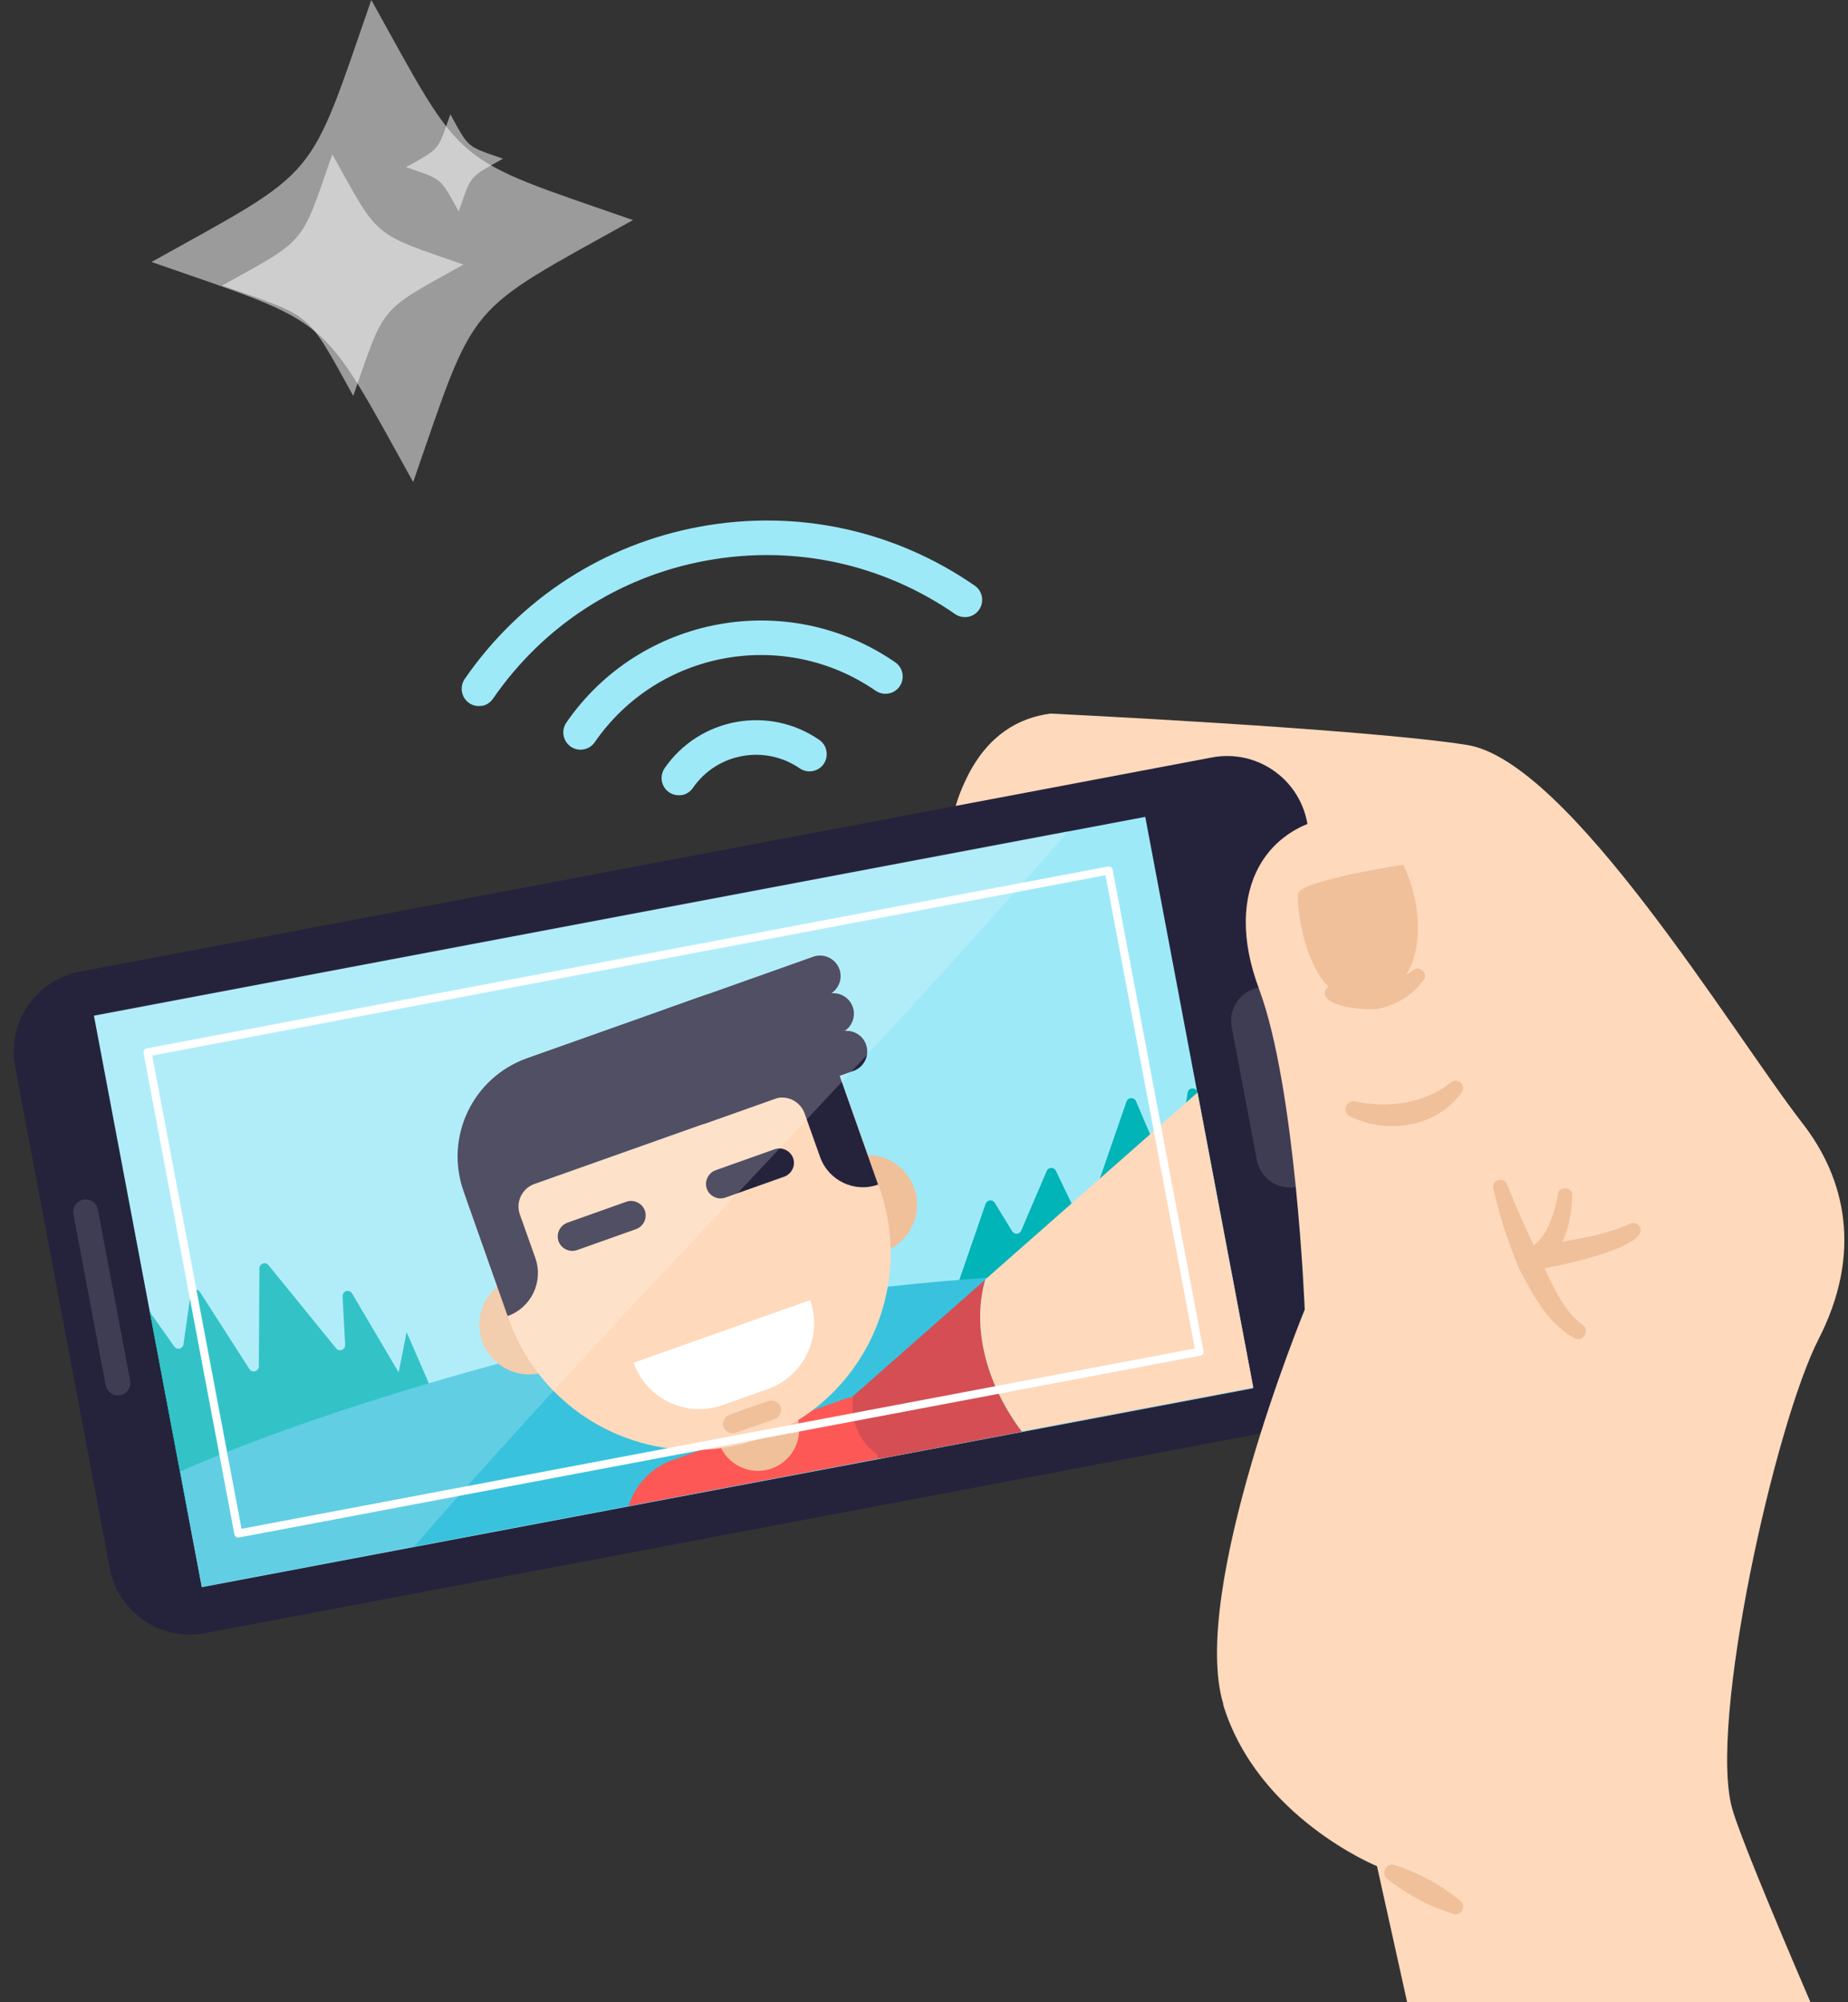<svg width="229" height="248" viewBox="0 0 229 248" fill="none" xmlns="http://www.w3.org/2000/svg">
<rect x="0" y="0" width="229" height="248" fill="#333333" stroke="none"/>
<path opacity="0.51" d="M51.2 59.704C39.477 38.609 41.56 40.372 18.775 32.449C39.855 20.716 38.094 22.801 46.011 0C57.735 21.096 55.651 19.333 78.436 27.256C57.356 38.988 59.117 36.903 51.2 59.704Z" fill="white"/>
<path opacity="0.51" d="M43.776 49.033C37.904 38.457 38.946 39.348 27.525 35.368C38.094 29.492 37.204 30.535 41.181 19.105C47.052 29.682 46.011 28.791 57.431 32.771C46.863 38.647 47.753 37.604 43.776 49.033Z" fill="white"/>
<path opacity="0.51" d="M56.845 26.194C54.477 21.93 54.894 22.29 50.31 20.698C54.572 18.328 54.212 18.745 55.803 14.158C58.171 18.423 57.754 18.063 62.337 19.655C58.076 22.024 58.436 21.607 56.845 26.194Z" fill="white"/>
<path d="M133.93 130.269C133.93 130.269 124.706 137.775 128.078 144.655C131.449 151.517 143.211 148.351 143.211 148.351C143.211 148.351 133.646 157.013 139.839 164.045C142.453 167.021 148.779 165.903 155.238 163.628L153.969 159.818L163.42 181.236L189.273 247.991H224.349C219.274 236.164 215.467 226.915 214.652 224.015C211.679 213.533 219.936 176.403 225.372 165.827C230.789 155.232 228.725 145.982 223.327 139.083C214.671 127.919 194.443 94.276 181.791 92.267C169.121 90.258 130.18 88.382 130.18 88.382C126.26 88.893 122.509 90.997 119.934 96.058C115.54 104.777 118.93 109.61 122.131 112.017C119.498 113.609 117.415 115.902 116.865 119.219C114.971 130.459 133.949 130.25 133.949 130.25L133.93 130.269ZM165.143 143.632L152.491 155.421L146.449 137.301L165.143 143.632Z" fill="#FED9BC"/>
<path d="M150.188 93.814L9.919 120.337C4.441 121.373 0.839 126.657 1.874 132.14L13.598 194.233C14.633 199.715 19.914 203.32 25.392 202.284L165.66 175.761C171.139 174.725 174.741 169.441 173.706 163.958L161.981 101.865C160.946 96.383 155.666 92.778 150.188 93.814Z" fill="#25233C"/>
<path d="M141.917 101.174L11.643 125.808L25.005 196.58L155.28 171.946L141.917 101.174Z" fill="#9EE9F8"/>
<path d="M14.892 172.802C14.059 172.953 13.244 172.404 13.093 171.57L9.096 150.379C8.945 149.545 9.494 148.73 10.328 148.579C11.161 148.427 11.975 148.977 12.127 149.811L16.123 171.001C16.275 171.835 15.725 172.65 14.892 172.802Z" fill="#3F3D53"/>
<path d="M160.597 147.006C158.362 147.423 156.184 145.944 155.748 143.708L152.623 127.18C152.206 124.943 153.684 122.764 155.919 122.328C158.154 121.911 160.332 123.389 160.767 125.626L163.892 142.153C164.309 144.39 162.832 146.57 160.597 147.006Z" fill="#3F3D53"/>
<path d="M153.191 160.69L148.4 135.33C148.267 134.629 147.282 134.648 147.169 135.33L145.653 144.883C145.559 145.508 144.706 145.603 144.46 145.034L140.767 136.391C140.54 135.861 139.782 135.899 139.593 136.429L134.706 150.569C134.517 151.1 133.797 151.138 133.551 150.645L130.842 145.015C130.615 144.523 129.914 144.542 129.706 145.034L126.543 152.426C126.335 152.9 125.691 152.938 125.426 152.502L123.266 148.977C122.982 148.522 122.319 148.598 122.13 149.109L117.698 161.941C117.622 162.15 117.433 162.32 117.225 162.358L54.704 173.712C54.42 173.768 54.136 173.617 54.022 173.351L50.386 164.993L49.401 169.978L43.624 160.197C43.283 159.629 42.431 159.894 42.45 160.558L42.772 166.566C42.809 167.172 42.033 167.476 41.654 167.002L33.264 156.691C32.885 156.236 32.146 156.501 32.146 157.089L32.071 169.238C32.071 169.864 31.256 170.091 30.915 169.58L24.779 160.027C24.457 159.534 23.718 159.705 23.623 160.273L22.733 166.509C22.657 167.078 21.919 167.248 21.597 166.774L18.566 162.491L23.32 187.699C23.377 188.041 23.718 188.268 24.059 188.192L152.661 161.429C153.002 161.354 153.21 161.031 153.154 160.69H153.191Z" fill="#00B4B8"/>
<path d="M152.605 157.62C152.605 157.62 117.566 155.8 79.913 164.367C42.261 172.934 22.336 182.26 22.336 182.26L25.025 196.532L155.294 171.892L152.605 157.62Z" fill="#39C2DD"/>
<path d="M116.051 179.303L115.842 178.734C114.214 174.128 109.119 171.683 104.497 173.332L83.341 180.838C80.633 181.805 78.701 183.965 77.887 186.524L116.032 179.303H116.051Z" fill="#FD5855"/>
<path d="M89.118 178.791C90.065 181.445 92.982 182.828 95.633 181.881C98.285 180.933 99.668 178.033 98.759 175.379L89.137 178.791H89.118Z" fill="#EFC09A"/>
<path d="M116.051 179.303L115.842 178.734C114.858 175.967 112.642 174.015 110.028 173.219C108.588 175.342 108.096 178.071 108.835 180.668L116.032 179.303H116.051Z" fill="#D54E54"/>
<path d="M122.092 158.492L105.69 172.934C105.103 178.677 109.441 180.573 109.441 180.573L126.619 177.332C122.642 172.044 120.255 164.955 122.092 158.511V158.492Z" fill="#D54E54"/>
<path d="M148.4 135.311L122.092 158.473C120.255 164.936 122.622 172.006 126.619 177.294L155.313 171.873L148.4 135.311Z" fill="#FED9BC"/>
<path d="M71.371 162.017C72.507 165.22 70.822 168.746 67.621 169.883C64.42 171.02 60.897 169.333 59.761 166.13C58.624 162.927 60.31 159.401 63.511 158.264C66.712 157.127 70.235 158.814 71.371 162.017Z" fill="#EFC09A"/>
<path d="M113.285 147.157C114.422 150.36 112.736 153.886 109.535 155.023C106.334 156.16 102.811 154.473 101.675 151.27C100.539 148.067 102.224 144.542 105.425 143.404C108.626 142.267 112.149 143.954 113.285 147.157Z" fill="#EFC09A"/>
<path d="M94.137 178.185C81.447 182.677 67.526 176.043 63.037 163.344L58.132 149.508L104.061 133.226L108.967 147.062C113.455 159.762 106.826 173.693 94.137 178.185Z" fill="#FED9BC"/>
<path d="M103.379 131.274C100.993 124.545 93.625 121.02 86.902 123.408L65.31 131.065C58.586 133.454 55.063 140.827 57.45 147.555L58.132 149.508L62.905 163.003C65.84 161.96 67.374 158.738 66.333 155.8L64.42 150.417C63.871 148.882 64.685 147.195 66.219 146.646L95.936 136.107C97.47 135.558 99.156 136.373 99.705 137.908L101.618 143.291C102.66 146.229 105.879 147.764 108.815 146.721L104.042 133.226L103.36 131.274H103.379Z" fill="#25233C"/>
<path d="M100.387 161.031L78.512 168.784C80.103 173.276 85.046 175.626 89.535 174.034L95.141 172.044C99.63 170.451 101.978 165.505 100.387 161.012V161.031Z" fill="white"/>
<path d="M96.012 175.759L91.182 177.464C90.576 177.673 89.894 177.351 89.667 176.744C89.459 176.138 89.781 175.455 90.387 175.228L95.216 173.522C95.822 173.313 96.504 173.636 96.731 174.242C96.94 174.849 96.618 175.531 96.012 175.759Z" fill="#EFC09A"/>
<path d="M78.814 152.237L71.504 154.834C70.576 155.156 69.553 154.663 69.212 153.734C68.89 152.805 69.382 151.782 70.31 151.441L77.621 148.844C78.549 148.522 79.572 149.015 79.913 149.943C80.235 150.872 79.743 151.896 78.814 152.237Z" fill="#25233C"/>
<path d="M97.186 145.736L89.876 148.332C88.948 148.655 87.925 148.162 87.584 147.233C87.262 146.304 87.754 145.281 88.683 144.94L95.993 142.343C96.921 142.021 97.944 142.514 98.285 143.442C98.607 144.371 98.115 145.395 97.186 145.736Z" fill="#25233C"/>
<path d="M104.024 120.053C103.55 118.727 102.092 118.025 100.766 118.499L82.508 124.981C81.182 125.455 80.481 126.915 80.955 128.241C81.352 129.379 82.47 130.042 83.606 129.928C82.659 130.554 82.205 131.786 82.603 132.904C83 134.041 84.118 134.705 85.254 134.591C84.307 135.216 83.853 136.448 84.25 137.567C84.724 138.893 86.182 139.595 87.508 139.121L105.766 132.639C107.092 132.165 107.793 130.705 107.319 129.379C106.921 128.241 105.804 127.578 104.667 127.692C105.614 127.066 106.069 125.834 105.671 124.716C105.274 123.579 104.156 122.915 103.02 123.029C103.967 122.404 104.421 121.172 104.024 120.053Z" fill="#25233C"/>
<path d="M151.563 211.107C155.825 225.114 170.636 231.141 170.636 231.141L174.367 247.972H207.095L201.451 218.291C201.451 218.291 198.989 170.755 192.53 160.728C186.072 150.702 186.318 139.405 184.405 130.213C182.492 121.02 178.06 100.455 167.473 100.91C156.885 101.365 151.412 110.235 156.014 122.479C160.597 134.743 161.677 162.207 161.677 162.207C161.677 162.207 147.339 197.082 151.601 211.107H151.563Z" fill="#FED9BC"/>
<path d="M173.893 107.108C173.893 107.108 161.071 109.041 160.844 110.709C160.617 112.377 162.018 124.773 169.215 123.863C176.431 122.953 177.056 113.742 173.893 107.108Z" fill="#EFC09A"/>
<path d="M186.773 146.721C188.004 149.868 189.424 152.995 190.902 156.009C192.227 158.814 193.591 162.282 196.11 164.083C197.095 164.746 196.148 166.32 195.106 165.751C191.678 163.799 190.03 160.463 188.288 157.222C186.886 153.981 185.864 150.664 185.049 147.233C184.936 146.74 185.239 146.266 185.731 146.153C186.186 146.058 186.621 146.304 186.773 146.721Z" fill="#EFC09A"/>
<path d="M176.413 121.38C175.068 123.2 173.174 124.394 170.996 124.905C169.613 125.228 163.477 124.773 164.234 122.65C164.424 122.233 164.859 122.006 165.295 122.062C168.591 122.688 172.284 122.214 175.03 120.224C175.807 119.466 177.057 120.489 176.413 121.38Z" fill="#EFC09A"/>
<path d="M181.11 135.311C177.966 139.652 172 140.504 167.341 138.306C166.849 138.097 166.602 137.529 166.811 137.017C167 136.562 167.493 136.316 167.966 136.429C171.962 137.282 176.489 136.695 179.728 134.136C180.504 133.34 181.773 134.401 181.11 135.292V135.311Z" fill="#EFC09A"/>
<path d="M180.106 237.036C177.095 236.126 174.386 234.667 171.924 232.734C171.015 232.089 171.829 230.611 172.852 231.009C175.826 231.994 178.553 233.435 180.977 235.444C181.773 236.05 181.053 237.377 180.125 237.036H180.106Z" fill="#EFC09A"/>
<path d="M194.823 148.048C194.69 151.517 193.895 155.232 190.486 157.184L189.69 154.53C193.705 153.639 198.156 153.336 201.906 151.592C202.38 151.346 202.986 151.517 203.232 152.009C204.406 154.587 192.001 157.089 189.993 157.316C188.402 157.525 187.834 155.194 189.33 154.644C190.315 154.265 191.186 153.279 191.792 152.047C192.399 150.796 192.815 149.299 193.042 147.915C193.175 146.816 194.88 146.968 194.842 148.067L194.823 148.048Z" fill="#EFC09A"/>
<path d="M137.389 107.817L18.281 130.339L29.534 189.937L148.642 167.415L137.389 107.817Z" stroke="white" stroke-linecap="round" stroke-linejoin="round"/>
<path d="M84.497 98.465C83.966 98.56 83.398 98.465 82.906 98.124C81.94 97.46 81.694 96.134 82.357 95.148C86.675 88.893 95.274 87.32 101.524 91.642C102.49 92.305 102.736 93.632 102.073 94.617C101.41 95.584 100.084 95.83 99.1 95.167C94.781 92.191 88.834 93.272 85.861 97.593C85.52 98.086 85.027 98.389 84.478 98.484L84.497 98.465Z" fill="#9EE9F8"/>
<path d="M59.723 87.415C59.193 87.51 58.625 87.415 58.133 87.074C57.166 86.41 56.92 85.084 57.583 84.098C64.477 74.109 74.856 67.4 86.788 65.22C98.74 63.04 110.804 65.637 120.786 72.536C121.752 73.2 121.998 74.526 121.335 75.512C120.672 76.479 119.346 76.725 118.361 76.062C109.346 69.826 98.437 67.475 87.66 69.409C87.622 69.409 87.584 69.409 87.546 69.428C76.731 71.399 67.337 77.483 61.087 86.543C60.746 87.036 60.254 87.339 59.705 87.434L59.723 87.415Z" fill="#9EE9F8"/>
<path d="M72.318 92.817C71.788 92.912 71.22 92.817 70.727 92.476C69.761 91.812 69.515 90.485 70.178 89.5C79.364 76.194 97.641 72.858 110.937 82.032C111.903 82.695 112.149 84.022 111.486 85.008C110.823 85.974 109.497 86.221 108.512 85.557C97.148 77.711 81.542 80.573 73.701 91.926C73.36 92.419 72.867 92.722 72.318 92.817Z" fill="#9EE9F8"/>
<path opacity="0.2" d="M11.653 125.758L25.025 196.532L51.295 191.566C77.507 161.467 106.277 133.131 132.358 102.938L11.672 125.758H11.653Z" fill="white"/>
</svg>
